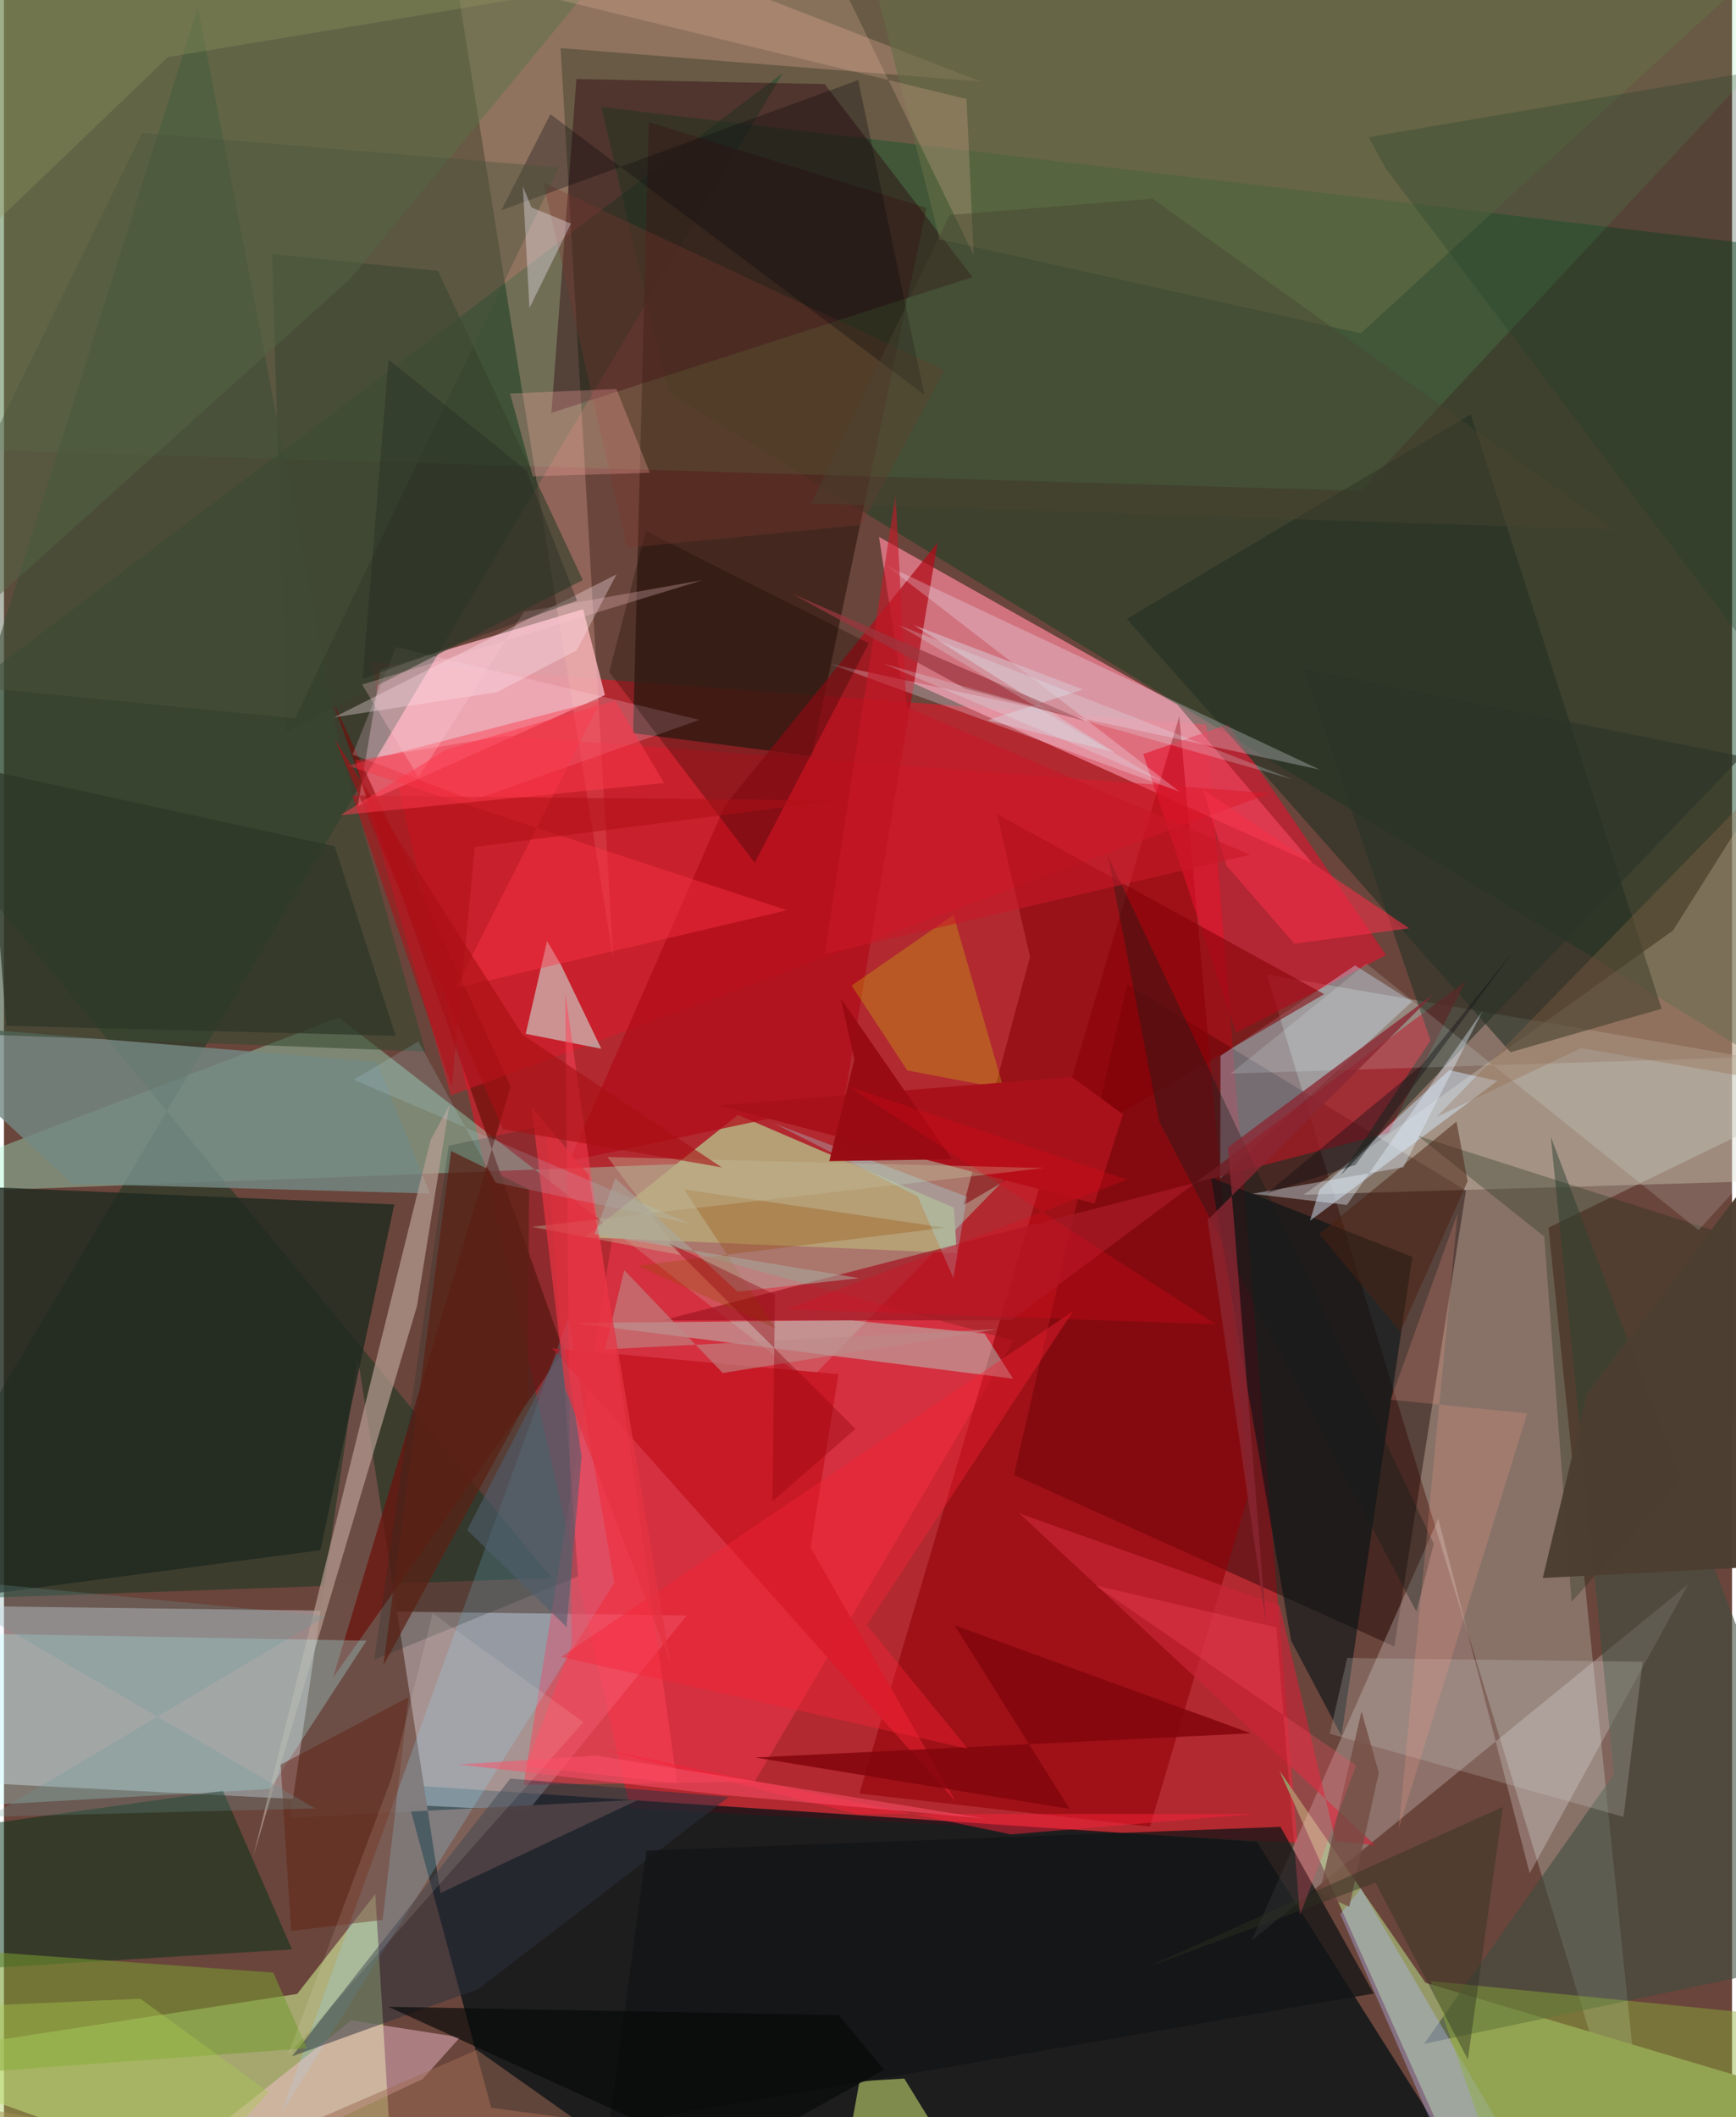 <svg xmlns="http://www.w3.org/2000/svg" width="228" height="278" viewBox="0 0 836 1024"><path fill="#6a453b" d="M0 0h836v1024H0z"/><path fill="#f80f26" fill-opacity=".51" d="M625.727 891.255l-43.96-540.796-404.532-30.253L302.834 874.65z"/><path fill="#061115" fill-opacity=".753" d="M729.538 1086L606.135 890.838l-412.69-27.544 42.292 156.156z"/><path fill="#ecf1ff" fill-opacity=".388" d="M253.43 875.88l-280.367-14.318-19.392-85.15 376.717 4.894z"/><path fill="#9ff4d0" fill-opacity=".376" d="M497.629 556.471L388.932 668.206l-226.915-176.06L-62 577.843z"/><path fill="#eca7b1" fill-opacity=".898" d="M280.194 294.663l10.537 41.516-119.545 53.673 11.034-66.07z"/><path fill="#b4b1a8" fill-opacity=".412" d="M898 520.719l-287.084-49.402 186.159 609.84-49.859-487.395z"/><path fill="#00311d" fill-opacity=".427" d="M-62 774.67l326.944-11.42L-62 366.76 376.701 35.428z"/><path fill="#190000" fill-opacity=".424" d="M488.623 713.328l183.986 82.991 34.69-220.5-163.914-99.68z"/><path fill="#0b3d20" fill-opacity=".451" d="M321.515 190.052L898 541.979V124.265l-608.996-72.52z"/><path fill="#cde891" fill-opacity=".6" d="M189.887 1086l-10.239-169.85-37.8 48.237L-62 995.811z"/><path fill="#e97e90" fill-opacity=".808" d="M633.08 417.586l-199.25-89.927-10.507-67.964 144.307 81.087z"/><path fill="#959967" d="M887.326 1018.493l-188.008 21.771-82.285-183.868 70.677 102.603z"/><path fill="#3a2118" fill-opacity=".784" d="M446.253 100.578L311.94 59.04l-7.583 295.57 86.414 11.085z"/><path fill="#ef374c" fill-opacity=".557" d="M488.452 648.4L363.096 861.84l-111.722 1.401 43.46-267.705z"/><path fill="#5df581" fill-opacity=".125" d="M880.049-2.426l-223.62 239.854L-62 216.156V-62z"/><path fill="#6d4e47" fill-opacity=".992" d="M171.176 656.67l39.994 258.932 95.743-45.132-168.471 8.767z"/><path fill="#d7d1ba" fill-opacity=".349" d="M628.781 577.825L898 569.835 873.21 345.63l-65.738 104.385z"/><path fill="#fcfdfd" fill-opacity=".243" d="M603.65 938.57l90.256-203.991 44.211 171.554 76.65-139.832z"/><path fill="#920008" fill-opacity=".596" d="M413.833 867.474l154.773-521.051 33.626 375.82-47.824 161.255z"/><path fill="#e6122e" fill-opacity=".592" d="M668.636 461.93l-76.53-111.581-40.967 14.379 44.921 134.768z"/><path fill="#cbe6ff" fill-opacity=".361" d="M653.618 466.93l27.655 17.477-92.886 85.652.158-59.375z"/><path fill="#202a20" fill-opacity=".816" d="M-62 778.25l215.076-28.461 35.757-167.237-221.379-9.46z"/><path fill="#001016" fill-opacity=".561" d="M583.93 569.497l97.4 38.408-34.279 231.681-24.399-46.154z"/><path fill="#243123" fill-opacity=".604" d="M728.837 508.937L543.198 299.342l166.42-98.953 92.31 287.504z"/><path fill="#6a120c" fill-opacity=".725" d="M245.131 525.504l-86.248-186.755 111.883 314.844-111.519 157.724z"/><path fill="#758984" fill-opacity=".808" d="M-50.982 494.426l231.26 19.136 25.836 63.72-173.265-4.802z"/><path fill="#fbbbab" fill-opacity=".263" d="M269.285 23.28l203.28 16.152L210.425-62l84.355 526.007z"/><path fill="#85dbff" fill-opacity=".231" d="M295.324 765.49l-161.17 256.498 138.85-384.351 18.064 103.05z"/><path fill="#2a000d" fill-opacity=".408" d="M264.848 199.685l203.702-65.662-71.484-93.346-120.125-2.443z"/><path fill="#013018" fill-opacity=".494" d="M105.932 866.138L-45.293 887.43-62 955.234l201.339-12.38z"/><path fill="#de172a" fill-opacity=".49" d="M612.536 383.659l-369.948-27.735-72.603 11.848 46.23 162.052z"/><path fill="#b79d93" fill-opacity=".698" d="M215.523 534.524l-15.718 97.274L120.59 897.95l85.807-346.573z"/><path fill="#b3e4d9" fill-opacity=".424" d="M275.844 639.887l134.198-1.268 64.332 6.41 13.761 21.777z"/><path fill="#b69e75" d="M460.929 606.082l-179.946-7.71 74.1-59.118 104.519 44.866z"/><path fill="#b4fffb" fill-opacity=".271" d="M-26.853 874.087l155.548-8.842 46.707-71.706L-62 789.252z"/><path fill="#b00d19" fill-opacity=".737" d="M406.26 533.41l45.403-270.868-102.878 127.11-75.168 171.858z"/><path fill="#d0fef3" fill-opacity=".51" d="M252.409 500.026l10.328-44.85 6.785 11.57 19.46 40.495z"/><path fill="#a51925" fill-opacity=".761" d="M669.885 547.937l-351.516 90.725 168.71-.08 219.959-163.826z"/><path fill="#344931" fill-opacity=".58" d="M93.833 3.532l68.646 357.463 41.439 147.609L-62 498.328z"/><path fill="#3f4c3f" fill-opacity=".58" d="M898 944.021l-210.946 44.471 91.873-130.438-30.604-308.195z"/><path fill="#eff1ff" fill-opacity=".271" d="M636.402 372.198l-236.69-51.052 168.91 61.698-141.79-109.367z"/><path fill="#fdc5db" fill-opacity=".439" d="M220.622 985.4l-18.055 20.159L31.099 1086l136.959-108.81z"/><path fill="#d0e774" fill-opacity=".545" d="M413.9 1006.625l-9.74 53.498L485.127 1086l-49.572-80.674z"/><path fill="#840006" fill-opacity=".561" d="M496.39 462.778l-32.191 120.097 174.482-102.04-158.2-87.063z"/><path fill="#d3eaff" fill-opacity=".478" d="M636.415 575.37l62.754-57.769 23.322 5.19-90.672 67.646z"/><path fill="#2c333f" fill-opacity=".506" d="M139.387 994.56l89.956-32.477 121.323-92.97-105.687-8.87z"/><path fill="#c71a26" fill-opacity=".988" d="M460.436 871.306l-195.28-219.203 138.533 12.546-13.49 83.777z"/><path fill="#ffd3e9" fill-opacity=".224" d="M168.653 364.928l20.966-51.962 146.812 35.223-109.52 38.832z"/><path fill="#779c30" fill-opacity=".561" d="M130.27 954.06l16.291 36.594L-62 1005.902l44.44-62.555z"/><path fill="#1d2e19" fill-opacity=".31" d="M898 617.817l-213.924-68.443 61.065 48.738 13.23 176.707z"/><path fill="#131416" fill-opacity=".757" d="M292.637 1028.112l18.2-133.062 306.709-11.442 45.1 80.607z"/><path fill="#37422f" fill-opacity=".675" d="M280.03 280.532l-143.55 73.68-6.731-231.33 80.213 8.157z"/><path fill="#d1cfce" fill-opacity=".231" d="M783.484 878.775l9.27-75.061-142.917-1.805-8.458 36.638z"/><path fill="#646d47" fill-opacity=".6" d="M452.65 115.68l203.786 45.532L898-60.336 419.585-13.96z"/><path fill="#b1bbf9" fill-opacity=".373" d="M646.475 925.824l45.806 104.793L757.67 1086 656.45 913.395z"/><path fill="#ff4258" fill-opacity=".506" d="M274.682 795.45l-3.162-315.456 54.183 382.464-73.107-8.063z"/><path fill="#170700" fill-opacity=".294" d="M418.412 311.117l-107.906-54.293-17.69 68.23 70.398 92.258z"/><path fill="#c92638" fill-opacity=".675" d="M617.245 776.696l-125.978-44.697L663.33 892.457l-19.112-1.882z"/><path fill="#172f29" fill-opacity=".227" d="M262.05 544.325l-46.893 9.786-36.094 248.67 98.66-40.348z"/><path fill="#cfed08" fill-opacity=".243" d="M410.063 476.687l26.949 41.061 46.64 8.832-24.295-84.062z"/><path fill="#597248" fill-opacity=".475" d="M-47.762-24.664l41.275 316.265L167.65 134.7 329.55-62z"/><path fill="#8daf37" fill-opacity=".439" d="M878.634 976.974L825.906 1086h-91.132L690.22 958.135z"/><path fill="#111d1b" fill-opacity=".357" d="M691.713 746.66l-8.414 32.833-124.384-236.912-24.837-128.676z"/><path fill="#2b3428" fill-opacity=".627" d="M690.126 503.29l-61.712-180.1 212.178 42.68-193.844 202.513z"/><path fill="#7e362f" fill-opacity=".314" d="M301.452 264.976L414.755 253.9l40.35-74.8-194.246-90.91z"/><path fill="#4c2211" fill-opacity=".51" d="M708.085 571.3l-5.386-28.839-66.392 54.287 39.268 47.356z"/><path fill="#fca9a3" fill-opacity=".294" d="M255.8 230.355l56.673-1.676-16.195-40.53-51.426 2.172z"/><path fill="#f7c1a6" fill-opacity=".227" d="M469.172 123.488L393.977-30.898 200.048-16.766 465.664 47.88z"/><path fill="#a9111b" fill-opacity=".996" d="M541.354 538.942l-13.802 43.13-182.38-47.447 171.435-13.729z"/><path fill="#612011" fill-opacity=".451" d="M183.2 928.603l12.55-107.789-61.9 32.672 5.053 80.464z"/><path fill="#ffebf4" fill-opacity=".329" d="M277.082 314.55l-38.651 20.257-78.823 12.166 136.717-69.156z"/><path fill="#0c090e" fill-opacity=".314" d="M240.613 101.703l172.64-62.945 32.021 152.173L264.356 55.26z"/><path fill="#1d3f29" fill-opacity=".278" d="M880.228 28.86L660.216 66.34l8.235 15.106 220.611 291.543z"/><path fill="#83050c" fill-opacity=".843" d="M363.414 850.042l239.865-11.687-143.368-52.26 55.649 88.848z"/><path fill="#f92135" fill-opacity=".4" d="M466.218 845.774l-48.76-59.76L517.23 634.16 269.493 801.375z"/><path fill="#f43048" fill-opacity=".576" d="M679.881 448.987l-99.79-67.137 11.277 36.773 32.903 37.808z"/><path fill="#ff3548" fill-opacity=".412" d="M166.296 370.345l212.478 69.895-160.31 37.748 70.505-139.403z"/><path fill="#9e6b55" fill-opacity=".514" d="M228.794 991.464L362.387 1086l-403.883-71.804 62 67.681z"/><path fill="#bd8786" fill-opacity=".62" d="M290.797 652.644l9.281-38.29 47.623 49.71 133.047-21.19z"/><path fill="#070809" fill-opacity=".659" d="M185.99 970.603l217.977 4.087 21.808 26.407-78.139 43.397z"/><path fill="#2d3527" fill-opacity=".698" d="M189.48 500.972l-29.492-91.657-168.689-36.903 9.858 123.707z"/><path fill="#d7c5ce" fill-opacity=".561" d="M475.827 348.364l61.853 15.656-97.36-61.592 81.73 31.07z"/><path fill="#4f5f6d" fill-opacity=".596" d="M272.146 786.9l-48.058-46.866 46.762-91.14 8.586 55.344z"/><path fill="#734c42" fill-opacity=".769" d="M665.102 857.363l-14.265 64.865-14.463-6.478 20.38-88.007z"/><path fill="#fe9d85" fill-opacity=".212" d="M703.23 586.75l-28.528 297.943L736.91 683.61l-66.037-6.613z"/><path fill="#944c00" fill-opacity=".298" d="M455.183 593.8l-148.562 18.367 66.708 30.307-44.246-67.157z"/><path fill="#effeff" fill-opacity=".153" d="M593.475 519.255l65.608-53.239 160.695 128.895L898 509.59z"/><path fill="#c1bb98" fill-opacity=".404" d="M291.99 559.625l35.746 47.466-72.305-13.716 247.533-28.428z"/><path fill="#4a543c" fill-opacity=".42" d="M-62 327.62l202.835 19.829L268.485 80.99 66.854 64.316z"/><path fill="#4c3f31" fill-opacity=".98" d="M862.175 547.09L898 755.212l-153.57 8.024 21.442-89.186z"/><path fill="#fff7e7" fill-opacity=".114" d="M137.28 994.17l143.038-161.247-72.875-52.617-19.997 79.756z"/><path fill="#f8f2ff" fill-opacity=".345" d="M274.277 108.14l-20.048 40.792-3.202-58.795 4.222 10.216z"/><path fill="#e53342" fill-opacity=".729" d="M322.52 804.848L271.58 671.59l-16.32-136.004 27.512 32.54z"/><path fill="#90955d" fill-opacity=".337" d="M-62 163.242L79.357 27.594l444.339-73.746L-62-20.473z"/><path fill="#e5f3ff" fill-opacity=".384" d="M677.027 564.552l38.265-75.57-65.595 93.808-45.769-5.41z"/><path fill="#a2edf8" fill-opacity=".278" d="M442.016 578.634l17.28 39.545 6.617-39.348-93.082-35.365z"/><path fill="#a80f13" fill-opacity=".604" d="M241.388 546.158l105.877 18.471-96.465-64.166-90.93-143.153z"/><path fill="#2d3121" fill-opacity=".427" d="M708.199 996.103l16.927-122.14L552.787 951.6l110.737-41.044z"/><path fill="#5c2115" fill-opacity=".725" d="M253.995 575.23l-.514 101.829-69.937 128.46 32.786-248.818z"/><path fill="#936949" fill-opacity=".31" d="M898 330.001L693.073 540.256l69.84-33.27 109.054 18.893z"/><path fill="#c91828" fill-opacity=".588" d="M436.64 341.937l166.255 71.465-205.891 48.105 34.342-222.296z"/><path fill="#b2e0f7" fill-opacity=".165" d="M332.187 591.92l-94.344-19.918-37.366-68.303-31.295 18.537z"/><path fill="#9b373f" fill-opacity=".722" d="M449.1 316.755l-67.765-29.55 83.837 45.912 57.991 15.595z"/><path fill="#ddfdff" fill-opacity=".22" d="M623.481 376.964l-190.914-74.712 128.223 75.984-135.417-57.31z"/><path fill="#4a4431" fill-opacity=".416" d="M778.954 256.173l-388.402-12.658 66.945-139.542 98.166-7.855z"/><path fill="#990b12" fill-opacity=".976" d="M404.774 482.827l6.636 29.543-12.128 49.198 59.379-.894z"/><path fill="#fe5066" fill-opacity=".267" d="M654.17 853.784l-125.963-86.86 87.33 20.184 11.447 139.242z"/><path fill="#8a2732" fill-opacity=".784" d="M592.163 554.901l99.624-74.16-109.51 109.348 28.29 195.075z"/><path fill="#f8213a" fill-opacity=".486" d="M487.201 887.245L289.064 845.97l123.34 31.352 192.914.02z"/><path fill="#e30b1d" fill-opacity=".267" d="M378.563 633.254l207.797 7.27-177.84-115.008 134.821 45.003z"/><path fill="#ff516a" fill-opacity=".518" d="M219.937 853.433l66.457-4.346L474.6 879.561l-127.607-11.5z"/><path fill="#0f0f15" fill-opacity=".4" d="M685.824 515.246l-74.898 61.945 42.875-13.765 76.11-102.892z"/><path fill="#aac653" fill-opacity=".408" d="M-62 972.41L59.75 1086l68.357-74.034-62.13-45.268z"/><path fill="#aaa99e" fill-opacity=".549" d="M285.731 596.91l10.037-27.035 59.118 54.855 58.823-6.537z"/><path fill="#fec8d1" fill-opacity=".275" d="M173.252 331.092l164.733-50.516-86.425 15.36-51.039 79.952z"/><path fill="#689797" fill-opacity=".259" d="M-42.156 762.606l198.13 19.034-163.165 97.079 157.729-4.048z"/><path fill="#92030f" fill-opacity=".384" d="M321.832 601.31l90.102 89.79-40.146 35.014 1.18-99.93z"/><path fill="#252b21" fill-opacity=".4" d="M277.257 290.513l-103.813 37.845 12.593-154.448 66.631 53.541z"/><path fill="#b01017" fill-opacity=".537" d="M227.78 409.618l174.577-22.422-233.849-2.423 48.148 140.785z"/><path fill="#fd3a4d" fill-opacity=".514" d="M162.742 394.267l50.917-31.59 82.06-23.83 23.66 39.876z"/></svg>
